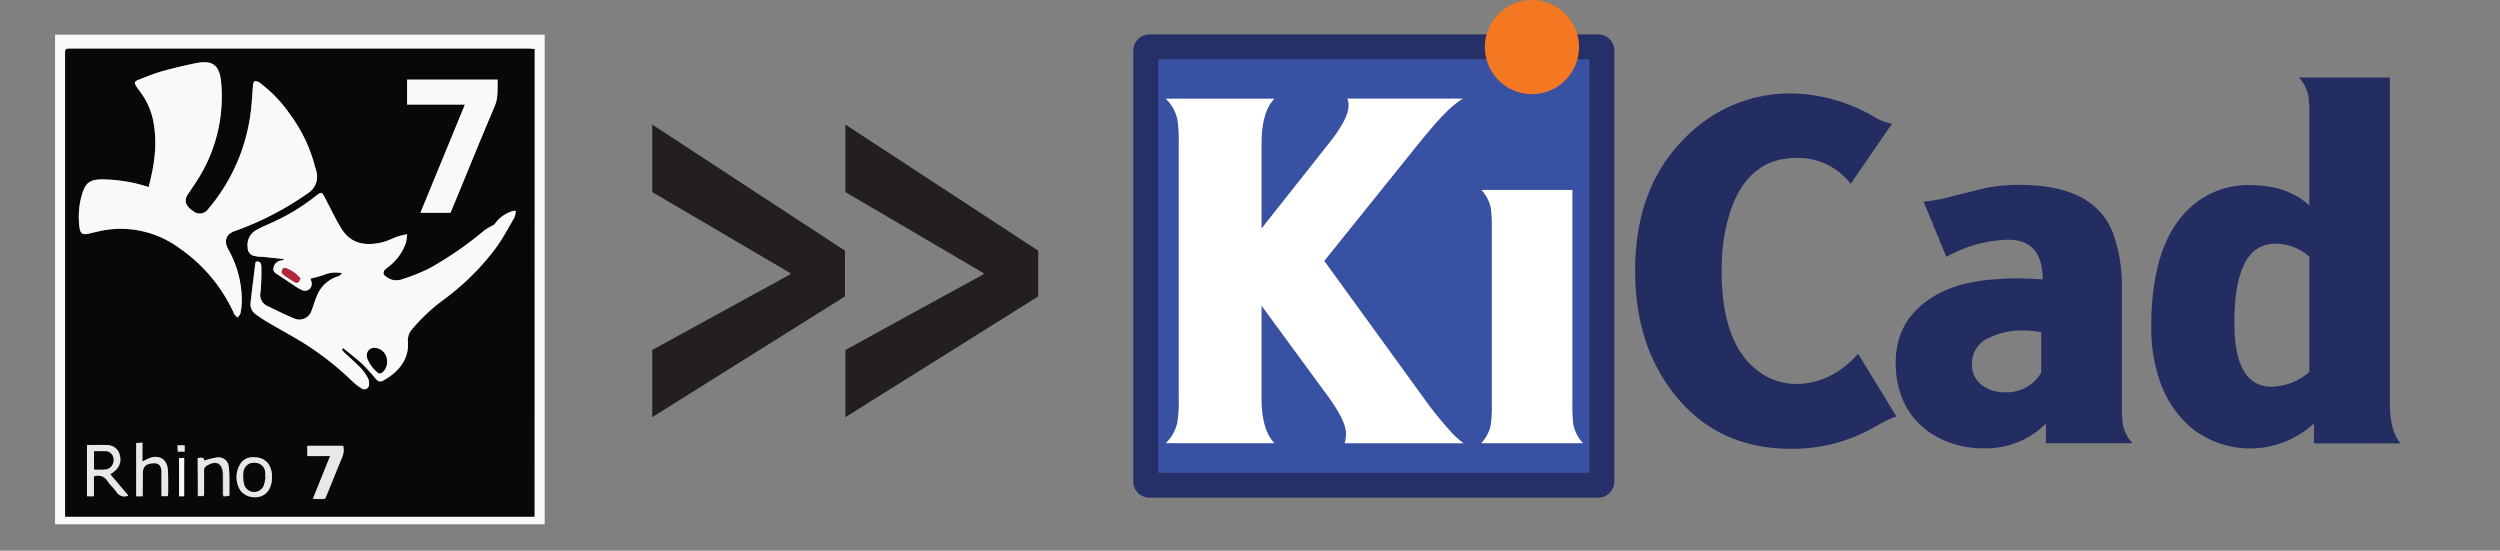 <svg id="Layer_1" data-name="Layer 1" xmlns="http://www.w3.org/2000/svg" viewBox="0 0 488.68 107.65"><rect x="0" y="0" width="488.68" height="107.65" fill="#808080" stroke="none"/><defs><style>.cls-1,.cls-4{fill:#3951a3;}.cls-1{stroke:#243067;stroke-width:4.85px;}.cls-2{fill:#fff;}.cls-3{fill:#242d62;}.cls-5{fill:#f47721;}.cls-6{fill:#231f20;}.cls-7{fill:#f9f9f9;}.cls-8{fill:#080808;}.cls-9{fill:#e9e8e7;}.cls-10{fill:#b32639;}</style></defs><g id="layer1"><path id="rect3438-4-1-6-9-8-4" class="cls-1" d="M224.67,9.15h87.74a.72.72,0,0,1,.71.74V94.1a.72.72,0,0,1-.71.75H224.67a.73.73,0,0,1-.71-.75V9.89A.73.73,0,0,1,224.67,9.15Z"/><path id="path3008" class="cls-2" d="M246.6,44.65l13-16.42q4-5,4-7.51a3.82,3.82,0,0,0-.23-1.45H286q-2.56,1.44-6.46,6.11-1.05,1.22-3.67,4.47L258.86,51l20.31,28q1.86,2.53,4.71,5.7a18.73,18.73,0,0,0,2.22,1.95H262.84a7.44,7.44,0,0,0,.27-1.85q0-2.49-3.43-7.2L246.6,59.76V77.81c0,4.19.85,7.13,2.53,8.82H227.87a8,8,0,0,0,2.26-4,26.75,26.75,0,0,0,.28-4.75V28.05a27,27,0,0,0-.28-4.76,8,8,0,0,0-2.26-4h21.26c-1.68,1.69-2.53,4.61-2.53,8.78v16.6"/><path id="path3010" class="cls-2" d="M307.36,37.14V78.67a30.55,30.55,0,0,0,.18,4.25,7.27,7.27,0,0,0,1.9,3.71H289.53a7.27,7.27,0,0,0,1.9-3.71,30.55,30.55,0,0,0,.18-4.25V45a29.64,29.64,0,0,0-.18-4.21,7.47,7.47,0,0,0-1.85-3.66h17.78m-7.87-23.66a8.58,8.58,0,0,1,6.37,2.67,8.6,8.6,0,0,1,2.67,6.38,9,9,0,1,1-18.09,0,8.88,8.88,0,0,1,9.05-9"/><path id="path3012" class="cls-3" d="M366.12,83.64A32,32,0,0,1,350,87.72q-14.16,0-22.58-10.5Q319.63,67.5,319.62,53q0-16.29,9.59-25.87a28.66,28.66,0,0,1,21-8.87,33.22,33.22,0,0,1,16.2,4.61,9.6,9.6,0,0,0,3.43,1.31l-8.09,11.77a12.85,12.85,0,0,0-10.64-5.07q-10.39,0-13.57,12.85a38.73,38.73,0,0,0-1,9.27q0,14.39,7.29,19.64A12.2,12.2,0,0,0,351,75.05q6.89,0,12.22-5.88l7.51,12.3c-.36-.09-1.9.64-4.62,2.17"/><path id="path3014" class="cls-3" d="M399,72.74V64.92a19.27,19.27,0,0,0-3.62-.32A14.37,14.37,0,0,0,388.88,66a5.49,5.49,0,0,0-3.43,5.15,5,5,0,0,0,1.94,4.12,6.93,6.93,0,0,0,4.43,1.4,7.71,7.71,0,0,0,7.2-3.89M416.8,86.63H399.92V82.78a16.34,16.34,0,0,1-12,4.85,18.83,18.83,0,0,1-9.45-2.31A14.78,14.78,0,0,1,372,78.26a18,18,0,0,1-1.44-7.37q0-9.42,9.18-13.89,5.3-2.58,14.84-2.58c.9,0,2.47.06,4.7.18q0-7.74-6.74-7.74a26,26,0,0,0-12.08,3.35L376,39.4a29.87,29.87,0,0,0,5.83-1.09l6.15-1.53a33.61,33.61,0,0,1,6.79-.64q14.47,0,18.19,9.23a30.36,30.36,0,0,1,1.81,11.18V78.67a30.55,30.55,0,0,0,.18,4.25,7.27,7.27,0,0,0,1.9,3.71"/><path id="path3016" class="cls-3" d="M451.41,72.74V50.17a10,10,0,0,0-6.65-2.54q-8,0-8,15.48,0,12.48,7.28,12.48a11.55,11.55,0,0,0,7.33-2.85m-2-57.59h17.78V78.67c0,3.77.7,6.42,2.08,8H452.31V82.78a18.42,18.42,0,0,1-23.79,1,21,21,0,0,1-6.56-10,31.58,31.58,0,0,1-1.45-9.87q0-18,9.18-24.61a16.71,16.71,0,0,1,10-3.12q7.47,0,11.72,4V23a29.37,29.37,0,0,0-.18-4.2,7.44,7.44,0,0,0-1.86-3.67"/><path id="rect4352-5-1" class="cls-4" d="M288.8,12.73h21.72V33.47H288.8Z"/><path id="path3552-6-3-7" class="cls-5" d="M308.65,9.17A9.2,9.2,0,1,1,299.46,0,9.19,9.19,0,0,1,308.65,9.17Z"/></g><path class="cls-6" d="M165.17,57.94,127.49,81.55V68.41l27-14.8v-.22L127.49,37.54V24.35L165.17,49Z"/><path class="cls-6" d="M202.94,57.94,165.25,81.55V68.41l27-14.8v-.22l-27-15.85V24.35L202.94,49Z"/><path class="cls-7" d="M106.47,102.48H10.76V6.78h95.71Zm-2-92.9c-.42,0-.77-.05-1.12-.05h-90c-.45,0-.66.18-.65.64,0,.23,0,.47,0,.71V101h91.74Z"/><path class="cls-8" d="M104.48,9.58V101H12.74V10.88c0-.24,0-.48,0-.71,0-.46.2-.66.65-.64h90C103.71,9.53,104.06,9.56,104.48,9.58Zm-75.43,27a29.87,29.87,0,0,0-9.13-1.49c-2.3,0-3.21.65-3.87,2.88-.08.27-.16.54-.23.81a16,16,0,0,0-.28,5.68c.15,1.21.61,1.49,1.79,1.23l1.5-.35A19.3,19.3,0,0,1,35.1,48.53,30.88,30.88,0,0,1,45.78,61.36c.11.28.44.48.67.71.19-.27.49-.53.55-.83A12.92,12.92,0,0,0,47.26,59a20.3,20.3,0,0,0-2.7-10.32c-.83-1.57-.41-2.91,1.24-3.49a59.67,59.67,0,0,0,14.3-7.38,3.82,3.82,0,0,0,1.72-4.29c0-.23-.14-.45-.2-.68a29.77,29.77,0,0,0-4.93-10.46,26.39,26.39,0,0,0-6-6.24c-.26-.18-.72-.36-.94-.25s-.29.58-.32.91c-.17,1.81-.22,3.64-.48,5.44a36.1,36.1,0,0,1-8.28,18.63,2,2,0,0,1-3,.35c-1.42-1-1.71-2-1-3.19.49-.77,1-1.51,1.52-2.28a30.27,30.27,0,0,0,5-19.76c-.33-3.25-1.64-4.27-4.85-3.65-2.22.44-4.43,1-6.61,1.57-1.6.45-3.14,1.1-4.7,1.7-.78.3-.84.57-.41,1.25.23.37.5.71.76,1.07a14.23,14.23,0,0,1,2.48,5.35C30.85,27.75,30.24,32.11,29.05,36.56Zm71.76,4.72c-.21-.07-.25-.11-.28-.1a6.6,6.6,0,0,0-3.79,2.55.89.89,0,0,1-.31.27,15.71,15.71,0,0,0-1.71,1A69,69,0,0,1,83.89,52.5a37.91,37.91,0,0,1-5.38,2.14A3.22,3.22,0,0,1,75.37,54a.78.78,0,0,1-.09-1.31A8.42,8.42,0,0,1,76,52.1a10,10,0,0,0,3.35-4.67,10.93,10.93,0,0,0,.25-1.66,18.19,18.19,0,0,0-1.83.43c-1,.35-2,.89-3,1.14-3.88.94-6.48.06-8.23-3-1.08-1.84-2-3.76-3-5.66-.63-1.22-.69-1.24-1.81-.39a39.72,39.72,0,0,1-8.28,5.07c-1.09.48-2.18,1-3.22,1.52a3.29,3.29,0,0,0-1.8,3.46A1.6,1.6,0,0,0,50,50.08c.5.1,1,.09,1.53.14l4.09.44c-.32.2-.38.27-.45.27a1.69,1.69,0,0,0-1.65,1.46c-.18.83.57,1.12,1.12,1.49l3,2a9.32,9.32,0,0,0,1.43.83,1.33,1.33,0,0,0,1.84-1.51c0-.28-.16-.55-.19-.69,1-.27,1.84-.47,2.67-.77a5.84,5.84,0,0,1,3.56-.27c-.4.29-.57.51-.79.57a6.47,6.47,0,0,0-4.25,4c-.38.9-.62,1.87-1,2.78a2.5,2.5,0,0,1-3.19,1.55c-1.86-.76-3.67-1.66-5.48-2.54A2.39,2.39,0,0,1,50.94,57a46.62,46.62,0,0,0,.15-4.88c0-.65-.22-1.19-1.08-1a1.46,1.46,0,0,0-.12.35c-.31,2.51-.63,5-.91,7.55a2.37,2.37,0,0,0,.94,2.31A28.61,28.61,0,0,0,52.4,63c2.18,1.29,4.41,2.49,6.58,3.8a58.47,58.47,0,0,1,9.85,7.68A9.4,9.4,0,0,0,70.72,76a.92.92,0,0,0,1.42-.85,2.24,2.24,0,0,0-.26-1.25,10.76,10.76,0,0,0-1.46-2c-1-1-2.13-2-3.2-3a3.46,3.46,0,0,1-.39-.58l.23-.22c1.28,1,2.6,2,3.82,3.16a33.93,33.93,0,0,1,2.47,2.74c.42.49.85.84,1.53.47,2.34-1.3,5.19-3.73,4.85-7.68a3.18,3.18,0,0,1,.83-2.38,34.57,34.57,0,0,1,6.07-5.71A48.7,48.7,0,0,0,97.09,48.25c1.27-1.81,2.33-3.77,3.44-5.69A4.57,4.57,0,0,0,100.81,41.28Zm-12.75.31c.11-.27.23-.53.33-.78,2.77-6.71,5.49-13.44,8.33-20.12.73-1.71.48-3.39.55-5.13H79.58v4.88h11.3l-8.7,21.15ZM21.55,92.7c.32-.21.56-.33.77-.5a2.89,2.89,0,0,0,1.14-3.15,2.48,2.48,0,0,0-2.4-2c-1.32-.11-2.66,0-4,0V97L18.36,97V93.13A2.14,2.14,0,0,1,21,94c.51.75,1.21,1.37,1.74,2.11a1.82,1.82,0,0,0,2.33.73Zm39.61,4.8c.43,0,.78.07,1.12.06,1.42,0,1.12.25,1.69-1.12,1-2.34,1.9-4.69,2.87-7a3.68,3.68,0,0,0,.2-2.26h-7v2h4.46ZM27.89,97V92.58c0-1.29.5-1.86,1.76-2s1.84.3,1.9,1.62c0,.79,0,1.58,0,2.38V97h1.21c0-.28.09-.51.09-.73,0-1.51,0-3-.08-4.52-.18-2.07-1.89-3-3.8-2.08-.34.16-.67.33-1.16.58V86.53l-1.21.07V97Zm21.72-7.59a2.89,2.89,0,0,0-2.46,1.05A4.86,4.86,0,0,0,47,95.88,3.62,3.62,0,0,0,48.6,97c2.29.7,4.65-.48,4.56-3.94C53.1,90.69,51.76,89.38,49.61,89.38Zm-11,.17V97l1.06,0c.07-.12.11-.15.11-.19,0-1.54,0-3.09,0-4.64a1.07,1.07,0,0,1,.51-1.08c1.9-1.16,3.14-.56,3.22,1.67,0,1.31,0,2.62,0,3.93,0,.1.08.2.15.37l1.08-.09c0-1.07,0-2.06,0-3a18.86,18.86,0,0,0-.13-2.61,2,2,0,0,0-2.32-1.88,14.33,14.33,0,0,0-2.48.63C39.94,89.42,39.43,89.39,38.66,89.55ZM36,97V89.49l-1,.07V97ZM34.7,87.05l.06,1.23h1.33V87.05Z"/><path class="cls-7" d="M29.05,36.56c1.19-4.45,1.8-8.81.84-13.28a14.23,14.23,0,0,0-2.48-5.35c-.26-.36-.53-.7-.76-1.07-.43-.68-.37-.95.41-1.25,1.56-.6,3.1-1.25,4.7-1.7,2.18-.61,4.39-1.13,6.61-1.57,3.21-.62,4.52.4,4.85,3.65a30.27,30.27,0,0,1-5,19.76c-.49.77-1,1.51-1.52,2.28-.76,1.22-.47,2.18,1,3.19a2,2,0,0,0,3-.35,36.1,36.1,0,0,0,8.28-18.63c.26-1.8.31-3.63.48-5.44,0-.33.11-.81.32-.91s.68.07.94.25a26.39,26.39,0,0,1,6,6.24,29.77,29.77,0,0,1,4.93,10.46c.06.23.16.45.2.68a3.82,3.82,0,0,1-1.72,4.29,59.67,59.67,0,0,1-14.3,7.38c-1.65.58-2.07,1.92-1.24,3.49A20.3,20.3,0,0,1,47.26,59,12.92,12.92,0,0,1,47,61.24c-.06.3-.36.56-.55.83-.23-.23-.56-.43-.67-.71A30.88,30.88,0,0,0,35.1,48.53a19.3,19.3,0,0,0-16.27-3.21l-1.5.35c-1.18.26-1.64,0-1.79-1.23a16,16,0,0,1,.28-5.68c.07-.27.15-.54.23-.81.66-2.23,1.57-2.88,3.87-2.88A29.87,29.87,0,0,1,29.05,36.56Z"/><path class="cls-7" d="M100.81,41.28a4.57,4.57,0,0,1-.28,1.28c-1.11,1.92-2.17,3.88-3.44,5.69A48.7,48.7,0,0,1,86.63,58.61a34.57,34.57,0,0,0-6.07,5.71,3.18,3.18,0,0,0-.83,2.38c.34,4-2.51,6.38-4.85,7.68-.68.37-1.11,0-1.53-.47a33.93,33.93,0,0,0-2.47-2.74c-1.22-1.11-2.54-2.11-3.82-3.16l-.23.22a3.46,3.46,0,0,0,.39.58c1.07,1,2.18,2,3.2,3a10.76,10.76,0,0,1,1.46,2,2.24,2.24,0,0,1,.26,1.25.92.92,0,0,1-1.42.85,9.4,9.4,0,0,1-1.89-1.43A58.47,58.47,0,0,0,59,66.84c-2.17-1.31-4.4-2.51-6.58-3.8a28.61,28.61,0,0,1-2.48-1.63A2.37,2.37,0,0,1,49,59.1c.28-2.52.6-5,.91-7.55A1.46,1.46,0,0,1,50,51.2c.86-.23,1.08.31,1.08,1A46.62,46.62,0,0,1,50.94,57a2.39,2.39,0,0,0,1.27,2.78c1.81.88,3.62,1.78,5.48,2.54a2.5,2.5,0,0,0,3.19-1.55c.36-.91.6-1.88,1-2.78a6.47,6.47,0,0,1,4.25-4c.22-.06.39-.28.79-.57a5.84,5.84,0,0,0-3.56.27c-.83.3-1.71.5-2.67.77,0,.14.14.41.19.69A1.33,1.33,0,0,1,59,56.69a9.32,9.32,0,0,1-1.43-.83l-3-2c-.55-.37-1.3-.66-1.12-1.49a1.69,1.69,0,0,1,1.65-1.46c.07,0,.13-.07.45-.27l-4.09-.44c-.51,0-1,0-1.53-.14a1.6,1.6,0,0,1-1.51-1.69,3.29,3.29,0,0,1,1.8-3.46c1-.57,2.13-1,3.22-1.52a39.72,39.72,0,0,0,8.28-5.07c1.12-.85,1.18-.83,1.81.39,1,1.9,1.91,3.82,3,5.66,1.75,3,4.35,3.89,8.23,3,1-.25,2-.79,3-1.14a18.19,18.19,0,0,1,1.83-.43,10.93,10.93,0,0,1-.25,1.66A10,10,0,0,1,76,52.1a8.42,8.42,0,0,0-.73.61A.78.78,0,0,0,75.37,54a3.22,3.22,0,0,0,3.14.62,37.91,37.91,0,0,0,5.38-2.14A69,69,0,0,0,94.72,45a15.71,15.71,0,0,1,1.71-1,.89.89,0,0,0,.31-.27,6.6,6.6,0,0,1,3.79-2.55S100.6,41.21,100.81,41.28ZM71.72,69.62a2.73,2.73,0,0,0,.06.31,6.88,6.88,0,0,0,2.21,3c.1.1.56,0,.71-.11a2.74,2.74,0,0,0,.91-2.68,2.53,2.53,0,0,0-2-2.08A1.46,1.46,0,0,0,71.72,69.62Zm-13-15.18a6.34,6.34,0,0,0-2.43-1.85c-.46-.23-.79-.4-1.09.1s-.08.83.33,1.11c.59.4,1.18.81,1.78,1.18C58.1,55.47,58.28,55.39,58.73,54.44Z"/><path class="cls-7" d="M88.06,41.59H82.18l8.7-21.15H79.58V15.56H97.27c-.07,1.74.18,3.42-.55,5.13-2.84,6.68-5.56,13.41-8.33,20.12C88.29,41.06,88.17,41.32,88.06,41.59Z"/><path class="cls-9" d="M21.55,92.7l3.54,4.18a1.82,1.82,0,0,1-2.33-.73c-.53-.74-1.23-1.36-1.74-2.11a2.14,2.14,0,0,0-2.66-.91V97L17,97v-10c1.36,0,2.7-.08,4,0a2.48,2.48,0,0,1,2.4,2,2.89,2.89,0,0,1-1.14,3.15C22.11,92.37,21.87,92.49,21.55,92.7Zm-3.17-.94a22.32,22.32,0,0,0,2.32,0,1.76,1.76,0,0,0,1.47-1.88,1.56,1.56,0,0,0-1.54-1.64c-.73-.07-1.47,0-2.25,0Z"/><path class="cls-9" d="M61.16,97.5l3.39-8.37H60.09v-2h7a3.68,3.68,0,0,1-.2,2.26c-1,2.33-1.9,4.68-2.87,7-.57,1.37-.27,1.1-1.69,1.12C61.94,97.57,61.59,97.53,61.16,97.5Z"/><path class="cls-9" d="M27.89,97H26.63V86.6l1.21-.07v3.69c.49-.25.82-.42,1.16-.58,1.91-.88,3.62,0,3.8,2.08.13,1.49.06,3,.08,4.52,0,.22-.06.45-.09.73H31.58v-2.4c0-.8,0-1.59,0-2.38-.06-1.32-.61-1.78-1.9-1.62s-1.75.72-1.76,2Z"/><path class="cls-9" d="M49.61,89.38c2.15,0,3.49,1.31,3.55,3.69.09,3.46-2.27,4.64-4.56,3.94A3.62,3.62,0,0,1,47,95.88a4.86,4.86,0,0,1,.15-5.45A2.89,2.89,0,0,1,49.61,89.38Zm2.27,3.94H51.8c0-.23,0-.47,0-.71a2,2,0,0,0-2-2.12,2,2,0,0,0-2.23,1.94,6.66,6.66,0,0,0,.14,2.22,2,2,0,0,0,3.86.06A12,12,0,0,0,51.88,93.32Z"/><path class="cls-9" d="M38.66,89.55c.77-.16,1.28-.13,1.27.49a14.33,14.33,0,0,1,2.48-.63,2,2,0,0,1,2.32,1.88,18.86,18.86,0,0,1,.13,2.61c0,1,0,2,0,3L43.78,97c-.07-.17-.15-.27-.15-.37,0-1.31,0-2.62,0-3.93-.08-2.23-1.32-2.83-3.22-1.67a1.07,1.07,0,0,0-.51,1.08c0,1.55,0,3.1,0,4.64,0,0,0,.07-.11.19l-1.06,0Z"/><path class="cls-7" d="M36,97h-1V89.56l1-.07Z"/><path class="cls-9" d="M34.7,87.05h1.39v1.23H34.76Z"/><path class="cls-8" d="M71.72,69.62a1.46,1.46,0,0,1,1.87-1.56,2.53,2.53,0,0,1,2,2.08,2.74,2.74,0,0,1-.91,2.68c-.15.14-.61.21-.71.11a6.88,6.88,0,0,1-2.21-3A2.73,2.73,0,0,1,71.72,69.62Z"/><path class="cls-10" d="M58.73,54.44c-.45,1-.63,1-1.41.54-.6-.37-1.19-.78-1.78-1.18-.41-.28-.61-.66-.33-1.11s.63-.33,1.09-.1A6.34,6.34,0,0,1,58.73,54.44Z"/><path class="cls-8" d="M18.38,91.76V88.21c.78,0,1.52,0,2.25,0a1.56,1.56,0,0,1,1.54,1.64,1.76,1.76,0,0,1-1.47,1.88A22.32,22.32,0,0,1,18.38,91.76Z"/><path class="cls-8" d="M51.88,93.32a12,12,0,0,1-.27,1.38,2,2,0,0,1-3.86-.06,6.66,6.66,0,0,1-.14-2.22,2,2,0,0,1,2.23-1.94,2,2,0,0,1,2,2.12c0,.24,0,.48,0,.71Z"/></svg>